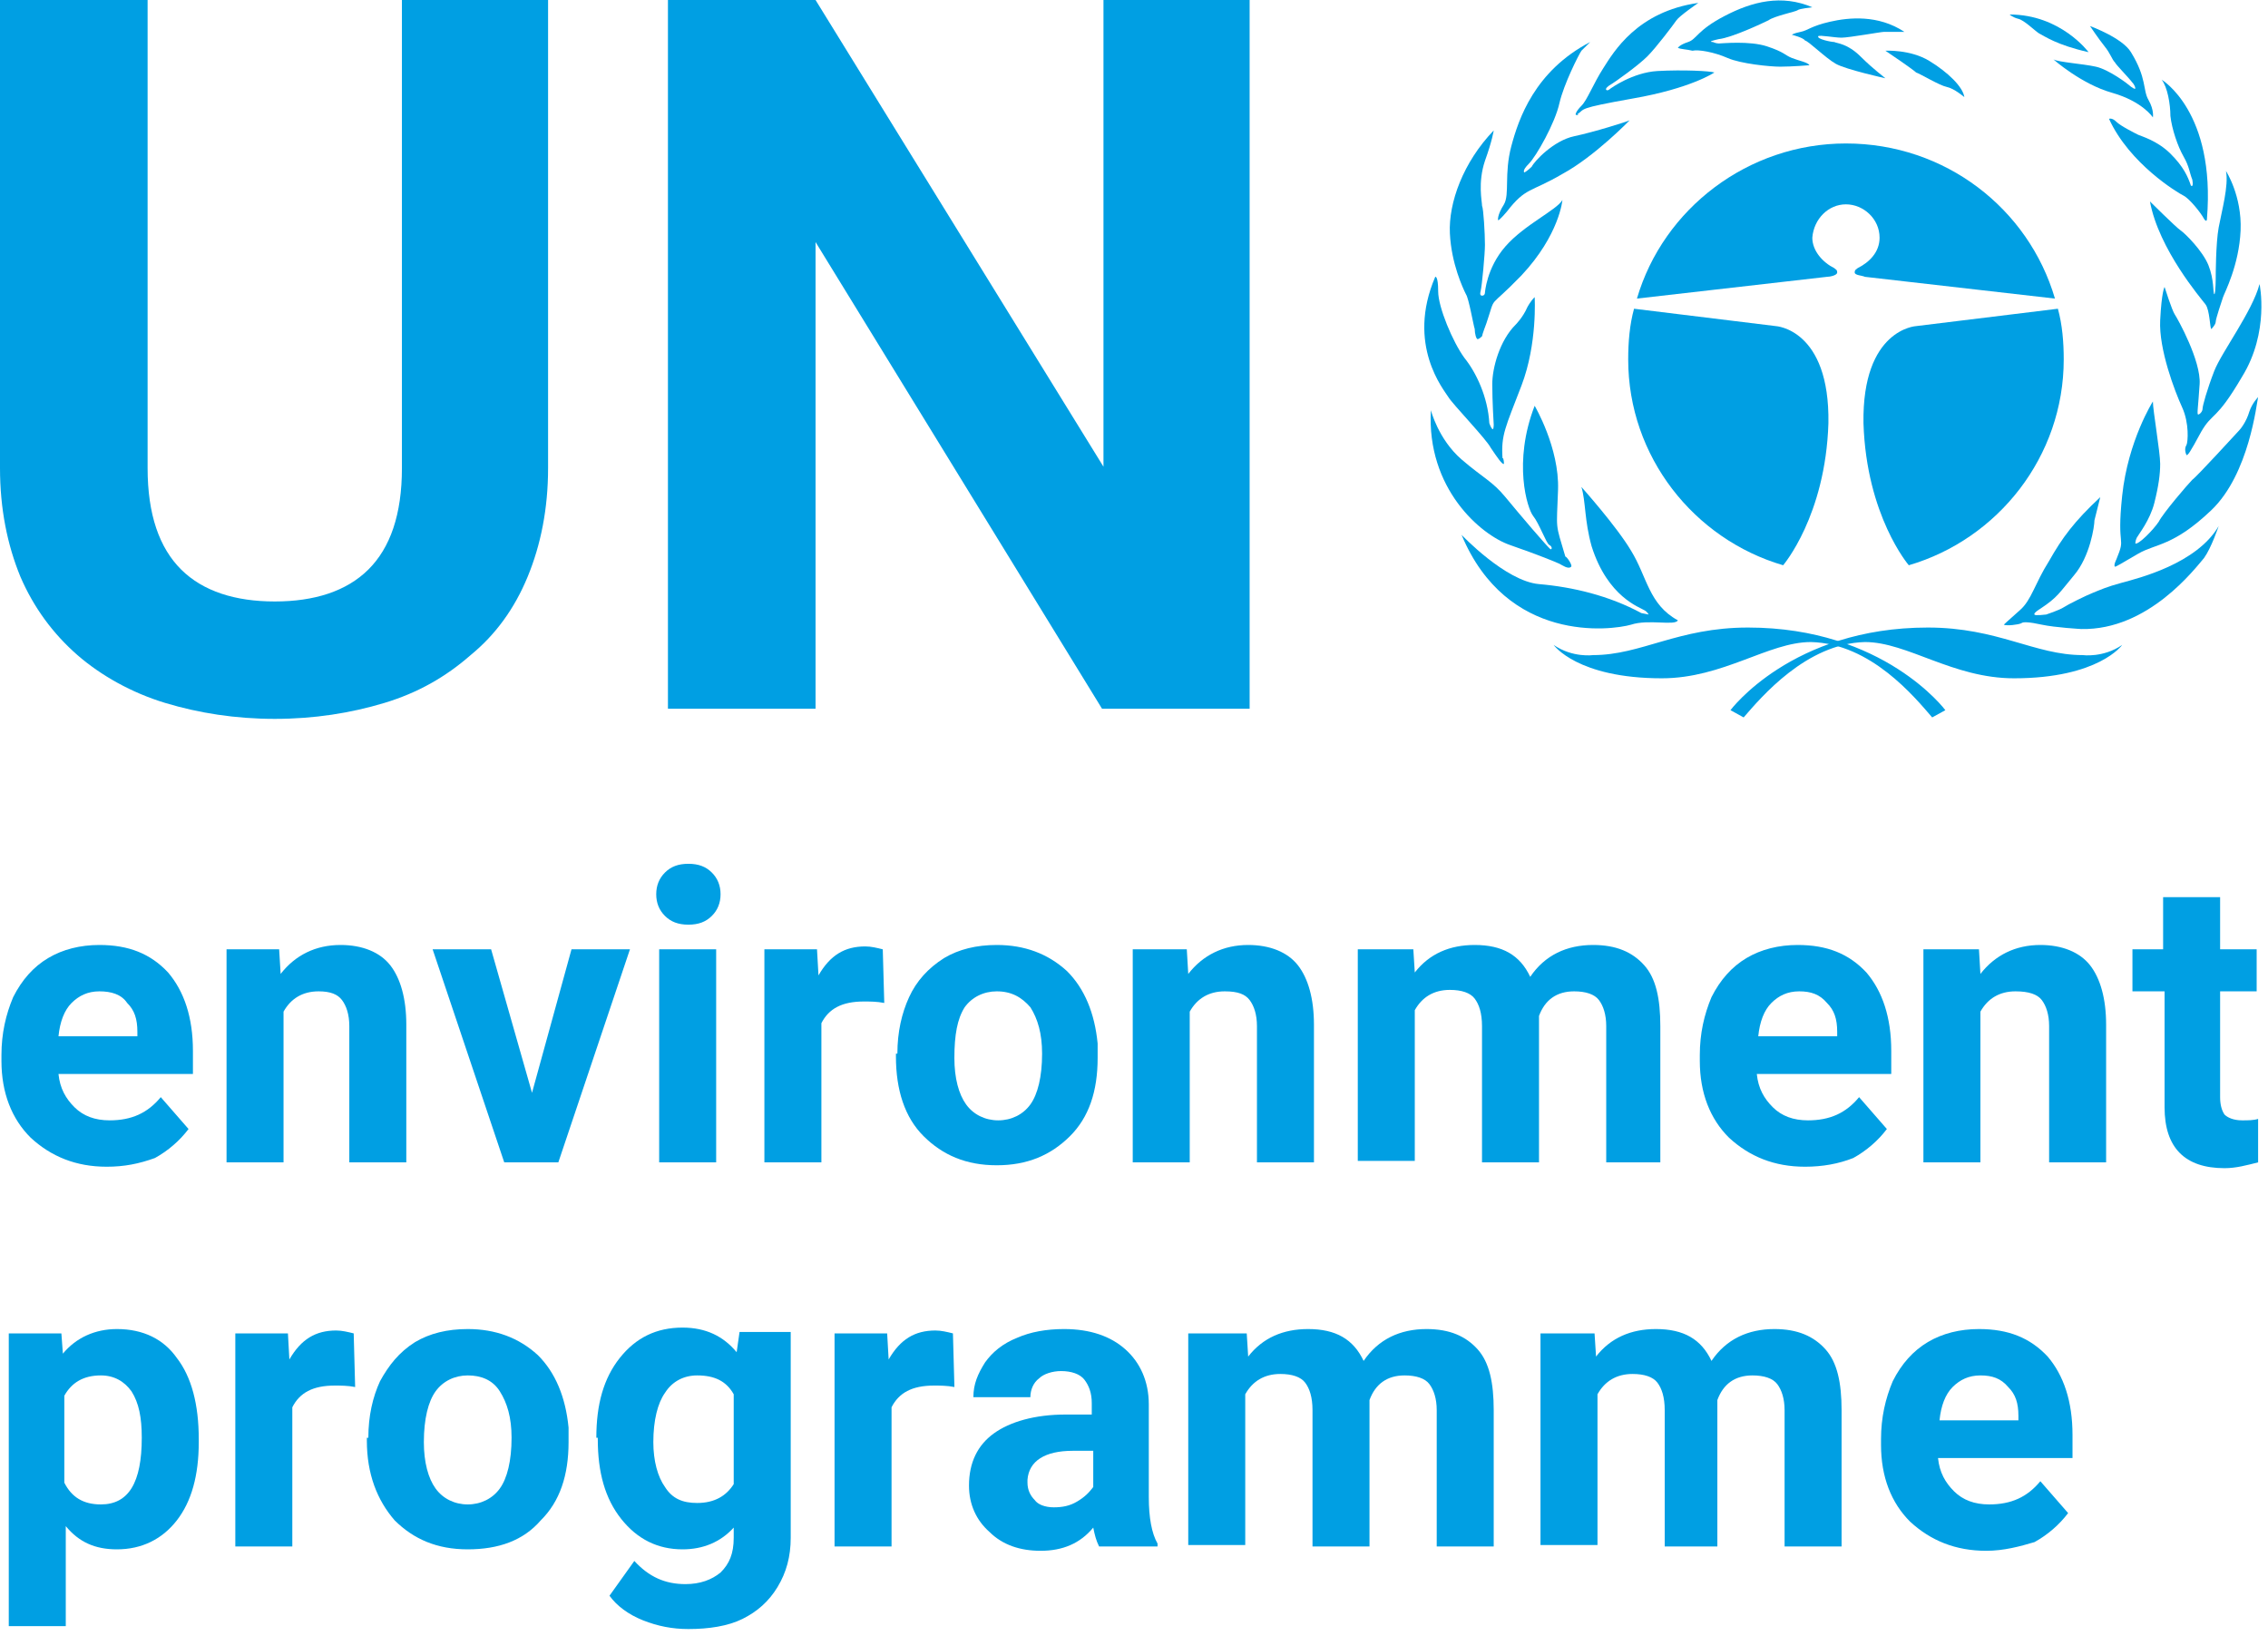 <svg width="61" height="44" viewBox="0 0 61 44" fill="none" xmlns="http://www.w3.org/2000/svg">
<path d="M47.959 15.2C45.561 14.498 43.792 12.277 43.792 9.666C43.792 9.198 43.831 8.73 43.949 8.302L47.762 8.769C47.762 8.769 49.217 8.847 49.177 11.38C49.099 13.875 47.959 15.2 47.959 15.2Z" fill="#009FE3"/>
<path d="M51.339 15.2C53.737 14.498 55.506 12.277 55.506 9.666C55.506 9.198 55.467 8.73 55.349 8.302L51.536 8.769C51.536 8.769 50.081 8.847 50.12 11.38C50.199 13.875 51.339 15.2 51.339 15.2Z" fill="#009FE3"/>
<path d="M49.648 5.495C50.12 5.495 50.553 5.885 50.553 6.392C50.553 6.781 50.277 7.054 49.963 7.21C49.924 7.249 49.884 7.249 49.884 7.327C49.884 7.405 50.081 7.405 50.159 7.444L55.27 8.029C54.562 5.612 52.322 3.858 49.648 3.858C47.015 3.858 44.735 5.612 44.027 8.029L49.137 7.444C49.216 7.444 49.413 7.405 49.413 7.327C49.413 7.249 49.373 7.249 49.334 7.21C49.02 7.054 48.744 6.742 48.744 6.392C48.784 5.885 49.177 5.495 49.648 5.495Z" fill="#009FE3"/>
<path d="M51.968 19.292L52.322 19.097C52.322 19.097 50.671 16.875 47.015 16.875C45.128 16.875 44.145 17.616 42.848 17.616C42.848 17.616 42.298 17.694 41.787 17.343C41.787 17.343 42.416 18.24 44.696 18.24C46.347 18.24 47.565 17.265 48.705 17.265C50.317 17.304 51.496 18.746 51.968 19.292Z" fill="#009FE3"/>
<path d="M46.897 19.292L46.543 19.097C46.543 19.097 48.194 16.875 51.85 16.875C53.737 16.875 54.72 17.616 56.017 17.616C56.017 17.616 56.567 17.694 57.078 17.343C57.078 17.343 56.449 18.24 54.169 18.24C52.518 18.24 51.3 17.265 50.16 17.265C48.587 17.304 47.369 18.746 46.897 19.292Z" fill="#009FE3"/>
<path d="M45.128 16.681C45.05 16.837 44.342 16.642 43.87 16.798C43.32 16.954 40.529 17.305 39.31 14.382C39.31 14.382 40.49 15.629 41.394 15.707C42.298 15.784 43.281 16.018 44.145 16.486L44.342 16.525C44.342 16.525 44.303 16.447 44.224 16.408C44.106 16.33 43.241 16.057 42.809 14.693C42.612 13.992 42.652 13.485 42.534 13.095C42.534 13.095 43.477 14.148 43.87 14.81C44.303 15.512 44.342 16.252 45.128 16.681Z" fill="#009FE3"/>
<path d="M42.258 15.239C42.18 15.317 42.023 15.2 41.944 15.161C41.865 15.122 41.394 14.927 40.608 14.654C39.821 14.381 38.367 13.134 38.485 11.03C38.485 11.03 38.681 11.809 39.31 12.355C39.9 12.861 40.136 12.939 40.49 13.368C40.843 13.797 41.669 14.771 41.708 14.771C41.748 14.771 41.748 14.693 41.669 14.654C41.59 14.615 41.394 14.069 41.236 13.875C41.079 13.68 40.686 12.432 41.276 10.912C41.276 10.912 41.944 12.043 41.905 13.173C41.865 14.303 41.826 14.03 42.101 14.966C42.141 14.966 42.298 15.2 42.258 15.239Z" fill="#009FE3"/>
<path d="M40.45 12.472C40.411 12.511 40.254 12.277 40.096 12.043C39.978 11.809 39.074 10.874 38.956 10.679C38.838 10.484 37.816 9.276 38.602 7.444C38.602 7.444 38.681 7.405 38.681 7.834C38.681 8.262 39.074 9.198 39.389 9.627C39.703 10.016 40.018 10.679 40.057 11.38C40.057 11.38 40.096 11.497 40.136 11.536C40.175 11.575 40.175 11.419 40.175 11.419C40.175 11.419 40.136 10.796 40.136 10.328C40.136 9.899 40.332 9.159 40.765 8.73C40.765 8.73 40.961 8.535 41.079 8.262C41.079 8.262 41.158 8.107 41.276 7.99C41.276 7.99 41.354 9.237 40.922 10.367C40.489 11.497 40.371 11.692 40.411 12.316C40.45 12.316 40.45 12.472 40.45 12.472Z" fill="#009FE3"/>
<path d="M39.743 9.12C39.703 9.12 39.664 8.964 39.664 8.847C39.625 8.73 39.507 8.029 39.428 7.912C39.35 7.756 39.035 7.093 38.996 6.275C38.957 5.456 39.35 4.365 40.175 3.508C40.175 3.508 40.136 3.781 39.939 4.326C39.743 4.911 39.861 5.418 39.861 5.534C39.9 5.612 39.939 6.275 39.939 6.587C39.939 6.821 39.861 7.678 39.822 7.834C39.822 7.834 39.782 7.951 39.861 7.951C39.939 7.951 39.939 7.873 39.939 7.873C39.939 7.873 39.979 7.21 40.49 6.626C41.001 6.041 41.866 5.651 42.023 5.379C42.023 5.379 41.944 6.314 40.922 7.405C39.979 8.379 40.254 7.873 39.979 8.691C39.979 8.691 39.861 9.003 39.861 9.042C39.782 9.12 39.743 9.12 39.743 9.12Z" fill="#009FE3"/>
<path d="M40.293 5.924C40.293 5.924 40.254 5.807 40.451 5.495C40.608 5.223 40.451 4.677 40.647 3.936C40.844 3.196 41.276 1.91 42.77 1.13C42.77 1.13 42.613 1.286 42.534 1.364C42.455 1.481 42.062 2.261 41.944 2.767C41.826 3.313 41.315 4.209 41.119 4.404C40.922 4.599 41.001 4.638 41.001 4.638C41.001 4.638 41.08 4.599 41.197 4.482C41.276 4.326 41.787 3.781 42.337 3.664C42.888 3.547 43.753 3.274 43.831 3.235C43.831 3.235 42.888 4.209 42.023 4.677C41.158 5.184 41.04 5.028 40.529 5.69C40.529 5.69 40.333 5.924 40.293 5.924Z" fill="#009FE3"/>
<path d="M42.377 3.079C42.377 3.079 42.377 3.001 42.534 2.845C42.691 2.689 42.848 2.261 43.123 1.832C43.398 1.403 44.028 0.312 45.678 0.078C45.678 0.078 45.167 0.429 45.089 0.546C45.01 0.663 44.539 1.286 44.303 1.52C44.067 1.754 43.477 2.183 43.281 2.3C43.281 2.3 43.163 2.378 43.202 2.417C43.241 2.456 43.32 2.378 43.32 2.378C43.32 2.378 43.91 1.949 44.578 1.91C45.285 1.871 45.993 1.91 46.111 1.949C46.111 1.949 45.482 2.378 43.91 2.65C42.377 2.923 42.652 2.923 42.416 3.079C42.494 3.079 42.416 3.118 42.377 3.079Z" fill="#009FE3"/>
<path d="M45.128 1.286C45.128 1.286 45.167 1.208 45.403 1.13C45.639 1.052 45.639 0.818 46.386 0.429C47.133 0.039 47.919 -0.156 48.744 0.195C48.744 0.195 48.391 0.234 48.351 0.273C48.312 0.312 47.722 0.429 47.565 0.546C47.408 0.623 46.582 1.013 46.228 1.052C45.875 1.13 46.071 1.13 46.071 1.13C46.071 1.13 46.15 1.169 46.228 1.169C46.307 1.169 47.054 1.091 47.526 1.247C47.998 1.403 47.998 1.481 48.194 1.559C48.391 1.637 48.626 1.676 48.666 1.754C48.666 1.754 48.194 1.793 47.88 1.793C47.604 1.793 46.818 1.715 46.464 1.559C46.111 1.403 45.678 1.325 45.521 1.364C45.364 1.325 45.206 1.325 45.128 1.286Z" fill="#009FE3"/>
<path d="M48.194 0.935C48.194 0.935 48.234 0.896 48.43 0.857C48.627 0.818 48.706 0.702 49.217 0.585C49.727 0.468 50.514 0.39 51.221 0.857C51.221 0.857 50.789 0.857 50.671 0.857C50.592 0.857 49.727 1.013 49.531 1.013C49.334 1.013 48.941 0.935 48.902 0.974C48.863 1.052 49.256 1.13 49.334 1.13C49.413 1.169 49.688 1.169 50.042 1.52C50.396 1.871 50.671 2.066 50.71 2.105C50.71 2.105 49.649 1.871 49.374 1.715C49.099 1.559 48.627 1.091 48.548 1.091C48.509 1.013 48.194 0.935 48.194 0.935Z" fill="#009FE3"/>
<path d="M50.71 1.364C50.71 1.364 51.378 1.325 51.889 1.637C52.401 1.949 52.794 2.338 52.833 2.611C52.833 2.611 52.558 2.377 52.361 2.338C52.165 2.299 51.654 1.988 51.536 1.949C51.457 1.871 50.828 1.442 50.71 1.364Z" fill="#009FE3"/>
<path d="M53.894 16.798C53.894 16.798 53.973 16.72 54.327 16.408C54.641 16.135 54.72 15.706 55.113 15.083C55.467 14.459 55.781 14.03 56.489 13.368C56.489 13.368 56.371 13.836 56.332 13.992C56.332 14.147 56.214 14.966 55.781 15.472C55.388 15.94 55.349 16.057 54.877 16.369C54.877 16.369 54.681 16.486 54.72 16.525C54.72 16.564 55.034 16.525 55.034 16.525C55.034 16.525 55.388 16.408 55.506 16.33C55.624 16.252 56.096 16.018 56.292 15.94C56.489 15.862 56.646 15.784 57.079 15.667C57.511 15.55 59.083 15.161 59.673 14.147C59.673 14.147 59.477 14.732 59.28 15.005C59.044 15.278 57.786 16.953 55.978 16.915C55.978 16.915 55.27 16.875 54.916 16.798C54.563 16.72 54.406 16.72 54.366 16.759C54.288 16.798 53.973 16.837 53.894 16.798Z" fill="#009FE3"/>
<path d="M57.904 10.796C57.904 10.796 57.235 11.848 57.078 13.329C56.921 14.81 57.196 14.381 56.921 15.044C56.921 15.044 56.842 15.2 56.882 15.239C56.921 15.239 57.039 15.161 57.511 14.888C57.982 14.615 58.454 14.693 59.476 13.719C60.498 12.744 60.695 10.835 60.734 10.679C60.734 10.679 60.577 10.835 60.498 11.069C60.419 11.341 60.262 11.536 60.223 11.575C60.184 11.614 59.083 12.822 58.965 12.9C58.847 13.017 58.179 13.797 58.061 14.03C57.904 14.264 57.511 14.654 57.432 14.615C57.432 14.615 57.432 14.537 57.471 14.459C57.511 14.381 57.825 13.992 57.943 13.524C58.061 13.056 58.1 12.744 58.1 12.472C58.1 12.16 57.904 11.03 57.904 10.796Z" fill="#009FE3"/>
<path d="M58.808 12.238C58.808 12.238 58.729 12.082 58.808 11.965C58.847 11.887 58.886 11.38 58.69 10.952C58.493 10.523 58.061 9.393 58.1 8.613C58.139 7.834 58.218 7.717 58.218 7.717C58.218 7.717 58.415 8.34 58.493 8.457C58.572 8.574 59.201 9.705 59.161 10.328C59.122 10.952 59.083 11.146 59.122 11.146C59.161 11.146 59.24 11.069 59.24 10.991C59.24 10.913 59.358 10.484 59.554 9.977C59.751 9.471 60.577 8.379 60.773 7.639C60.773 7.639 61.048 8.925 60.301 10.133C59.594 11.341 59.515 11.069 59.201 11.614C58.886 12.199 58.847 12.238 58.808 12.238Z" fill="#009FE3"/>
<path d="M59.477 8.847C59.437 8.847 59.437 8.34 59.319 8.185C59.201 8.029 58.061 6.704 57.825 5.417C57.825 5.417 58.533 6.119 58.651 6.197C58.769 6.275 59.241 6.743 59.398 7.132C59.555 7.522 59.516 7.873 59.555 7.912C59.594 7.912 59.594 7.444 59.594 7.444C59.594 7.444 59.594 6.548 59.673 6.119C59.752 5.69 59.948 4.989 59.87 4.599C59.87 4.599 60.302 5.262 60.263 6.197C60.223 7.132 59.83 7.873 59.791 7.99C59.752 8.107 59.594 8.574 59.594 8.652C59.594 8.73 59.477 8.847 59.477 8.847Z" fill="#009FE3"/>
<path d="M58.139 2.143C58.139 2.143 59.594 3.001 59.358 5.885C59.358 5.885 59.358 6.002 59.279 5.885C59.201 5.729 58.886 5.339 58.729 5.261C58.572 5.184 57.275 4.404 56.724 3.196C56.724 3.196 56.803 3.157 56.921 3.274C57.039 3.391 57.432 3.586 57.51 3.625C57.589 3.663 58.021 3.78 58.375 4.131C58.729 4.482 58.847 4.755 58.926 4.989C58.926 4.989 59.004 5.067 58.965 4.833C58.886 4.638 58.886 4.482 58.729 4.209C58.572 3.936 58.414 3.469 58.375 3.118C58.375 2.806 58.297 2.338 58.139 2.143Z" fill="#009FE3"/>
<path d="M57.904 3.157C57.904 3.157 57.943 2.962 57.786 2.689C57.628 2.416 57.746 2.105 57.314 1.403C57.078 1.013 56.213 0.701 56.213 0.701C56.213 0.701 56.449 1.052 56.606 1.247C56.764 1.442 56.803 1.598 56.882 1.676C56.921 1.754 57.235 2.066 57.353 2.221C57.393 2.26 57.432 2.338 57.432 2.377C57.432 2.416 57.314 2.338 57.275 2.299C57.235 2.26 56.724 1.871 56.37 1.793C56.017 1.715 55.388 1.676 55.23 1.598C55.23 1.598 55.977 2.26 56.803 2.494C57.628 2.728 57.904 3.157 57.904 3.157Z" fill="#009FE3"/>
<path d="M56.174 1.403C56.174 1.403 55.427 0.39 54.051 0.39C54.051 0.39 54.13 0.467 54.287 0.507C54.444 0.545 54.72 0.818 54.838 0.896C54.995 0.974 55.309 1.208 56.174 1.403Z" fill="#009FE3"/>
<path d="M14.741 0V12.588C14.741 13.68 14.545 14.654 14.191 15.511C13.837 16.369 13.326 17.07 12.658 17.616C11.99 18.201 11.243 18.629 10.339 18.902C9.434 19.175 8.452 19.331 7.39 19.331C6.329 19.331 5.346 19.175 4.442 18.902C3.538 18.629 2.712 18.162 2.083 17.616C1.415 17.031 0.904 16.33 0.55 15.511C0.197 14.654 0 13.68 0 12.588V0H3.97V12.588C3.97 13.836 4.285 14.732 4.874 15.317C5.464 15.901 6.329 16.174 7.39 16.174C8.452 16.174 9.316 15.901 9.906 15.317C10.496 14.732 10.81 13.836 10.81 12.588V0H14.741Z" fill="#009FE3"/>
<path d="M33.61 19.058H29.64L21.935 6.509V19.058H17.965V0H21.935L29.679 12.55V0H33.61V19.058Z" fill="#009FE3"/>
<path d="M2.87 31.374C2.044 31.374 1.376 31.101 0.826 30.594C0.315 30.088 0.039 29.386 0.039 28.529V28.373C0.039 27.788 0.157 27.282 0.354 26.814C0.59 26.346 0.904 25.995 1.297 25.762C1.69 25.528 2.162 25.411 2.673 25.411C3.459 25.411 4.049 25.645 4.521 26.151C4.953 26.658 5.189 27.36 5.189 28.256V28.88H1.573C1.612 29.269 1.769 29.542 2.005 29.776C2.241 30.01 2.555 30.127 2.948 30.127C3.538 30.127 3.97 29.932 4.324 29.503L5.071 30.36C4.835 30.672 4.521 30.945 4.167 31.14C3.735 31.296 3.341 31.374 2.87 31.374ZM2.673 26.658C2.359 26.658 2.123 26.775 1.926 26.97C1.73 27.165 1.612 27.476 1.573 27.866H3.695V27.749C3.695 27.398 3.617 27.165 3.42 26.97C3.263 26.736 2.988 26.658 2.673 26.658Z" fill="#009FE3"/>
<path d="M7.508 25.528L7.548 26.19C7.941 25.684 8.491 25.411 9.159 25.411C9.749 25.411 10.221 25.606 10.496 25.956C10.771 26.307 10.928 26.853 10.928 27.554V31.257H9.395V27.593C9.395 27.282 9.316 27.048 9.198 26.892C9.081 26.736 8.884 26.658 8.57 26.658C8.137 26.658 7.823 26.853 7.626 27.204V31.257H6.093V25.528H7.508Z" fill="#009FE3"/>
<path d="M14.309 29.386L15.371 25.528H16.943L15.017 31.257H13.562L11.636 25.528H13.209L14.309 29.386Z" fill="#009FE3"/>
<path d="M17.65 24.047C17.65 23.813 17.729 23.618 17.886 23.462C18.043 23.306 18.24 23.228 18.515 23.228C18.79 23.228 18.987 23.306 19.144 23.462C19.301 23.618 19.38 23.813 19.38 24.047C19.38 24.281 19.301 24.476 19.144 24.631C18.987 24.787 18.79 24.865 18.515 24.865C18.24 24.865 18.043 24.787 17.886 24.631C17.729 24.476 17.65 24.281 17.65 24.047ZM19.262 31.257H17.729V25.528H19.262V31.257Z" fill="#009FE3"/>
<path d="M23.783 26.97C23.586 26.931 23.39 26.931 23.232 26.931C22.643 26.931 22.289 27.126 22.092 27.515V31.257H20.559V25.528H21.974L22.014 26.229C22.328 25.684 22.721 25.45 23.272 25.45C23.429 25.45 23.586 25.489 23.743 25.528L23.783 26.97Z" fill="#009FE3"/>
<path d="M24.136 28.334C24.136 27.749 24.254 27.243 24.451 26.814C24.647 26.385 24.962 26.034 25.394 25.762C25.787 25.528 26.259 25.411 26.809 25.411C27.556 25.411 28.185 25.645 28.696 26.112C29.168 26.58 29.443 27.243 29.522 28.061V28.451C29.522 29.347 29.286 30.049 28.775 30.555C28.264 31.062 27.635 31.335 26.809 31.335C25.984 31.335 25.355 31.062 24.844 30.555C24.333 30.049 24.097 29.308 24.097 28.412V28.334H24.136ZM25.669 28.451C25.669 28.996 25.787 29.425 25.984 29.698C26.18 29.971 26.495 30.127 26.849 30.127C27.203 30.127 27.517 29.971 27.714 29.698C27.91 29.425 28.028 28.957 28.028 28.334C28.028 27.788 27.91 27.398 27.714 27.087C27.478 26.814 27.203 26.658 26.809 26.658C26.456 26.658 26.141 26.814 25.945 27.087C25.748 27.398 25.669 27.827 25.669 28.451Z" fill="#009FE3"/>
<path d="M31.92 25.528L31.959 26.19C32.352 25.684 32.903 25.411 33.571 25.411C34.161 25.411 34.633 25.606 34.908 25.956C35.183 26.307 35.34 26.853 35.34 27.554V31.257H33.807V27.593C33.807 27.282 33.728 27.048 33.61 26.892C33.492 26.736 33.296 26.658 32.942 26.658C32.51 26.658 32.195 26.853 31.999 27.204V31.257H30.466V25.528H31.92Z" fill="#009FE3"/>
<path d="M38.013 25.528L38.052 26.151C38.445 25.645 38.995 25.411 39.663 25.411C40.41 25.411 40.882 25.684 41.157 26.268C41.55 25.684 42.14 25.411 42.848 25.411C43.477 25.411 43.909 25.606 44.223 25.956C44.538 26.307 44.656 26.853 44.656 27.593V31.257H43.201V27.593C43.201 27.282 43.123 27.048 43.005 26.892C42.887 26.736 42.651 26.658 42.337 26.658C41.865 26.658 41.55 26.892 41.393 27.32V31.257H39.86V27.593C39.86 27.243 39.781 27.009 39.663 26.853C39.545 26.697 39.31 26.619 38.995 26.619C38.563 26.619 38.248 26.814 38.052 27.165V31.218H36.519V25.528H38.013Z" fill="#009FE3"/>
<path d="M48.548 31.374C47.722 31.374 47.054 31.101 46.504 30.594C45.993 30.088 45.718 29.386 45.718 28.529V28.373C45.718 27.788 45.836 27.282 46.032 26.814C46.268 26.346 46.582 25.995 46.975 25.762C47.369 25.528 47.84 25.411 48.351 25.411C49.138 25.411 49.727 25.645 50.199 26.151C50.631 26.658 50.867 27.36 50.867 28.256V28.88H47.251C47.29 29.269 47.447 29.542 47.683 29.776C47.919 30.01 48.233 30.127 48.627 30.127C49.216 30.127 49.649 29.932 50.002 29.503L50.749 30.36C50.514 30.672 50.199 30.945 49.845 31.14C49.452 31.296 49.02 31.374 48.548 31.374ZM48.391 26.658C48.076 26.658 47.84 26.775 47.644 26.97C47.447 27.165 47.329 27.476 47.29 27.866H49.413V27.749C49.413 27.398 49.334 27.165 49.138 26.97C48.941 26.736 48.705 26.658 48.391 26.658Z" fill="#009FE3"/>
<path d="M53.226 25.528L53.265 26.19C53.658 25.684 54.209 25.411 54.877 25.411C55.467 25.411 55.938 25.606 56.214 25.956C56.489 26.307 56.646 26.853 56.646 27.554V31.257H55.113V27.593C55.113 27.282 55.034 27.048 54.916 26.892C54.798 26.736 54.562 26.658 54.209 26.658C53.776 26.658 53.462 26.853 53.265 27.204V31.257H51.732V25.528H53.226Z" fill="#009FE3"/>
<path d="M59.712 24.125V25.528H60.695V26.658H59.712V29.503C59.712 29.698 59.752 29.854 59.83 29.971C59.909 30.049 60.066 30.127 60.302 30.127C60.459 30.127 60.616 30.127 60.734 30.088V31.257C60.42 31.335 60.145 31.413 59.83 31.413C58.769 31.413 58.218 30.867 58.218 29.776V26.658H57.354V25.528H58.179V24.125H59.712Z" fill="#009FE3"/>
<path d="M5.346 38.779C5.346 39.675 5.15 40.377 4.757 40.883C4.364 41.39 3.813 41.663 3.145 41.663C2.555 41.663 2.123 41.468 1.769 41.039V43.728H0.236V35.856H1.651L1.691 36.401C2.044 35.973 2.555 35.739 3.145 35.739C3.853 35.739 4.403 36.012 4.757 36.518C5.15 37.025 5.346 37.766 5.346 38.701V38.779ZM3.813 38.662C3.813 38.116 3.735 37.727 3.538 37.415C3.342 37.142 3.066 36.986 2.713 36.986C2.241 36.986 1.926 37.181 1.73 37.532V39.87C1.926 40.26 2.241 40.455 2.713 40.455C3.459 40.455 3.813 39.87 3.813 38.662Z" fill="#009FE3"/>
<path d="M9.552 37.298C9.356 37.259 9.159 37.259 9.002 37.259C8.412 37.259 8.058 37.454 7.862 37.843V41.585H6.329V35.856H7.744L7.783 36.557C8.098 36.012 8.491 35.778 9.041 35.778C9.198 35.778 9.356 35.817 9.513 35.856L9.552 37.298Z" fill="#009FE3"/>
<path d="M9.907 38.662C9.907 38.077 10.024 37.571 10.221 37.142C10.457 36.713 10.732 36.362 11.164 36.09C11.557 35.856 12.029 35.739 12.58 35.739C13.326 35.739 13.956 35.973 14.466 36.44C14.938 36.908 15.213 37.571 15.292 38.389V38.779C15.292 39.675 15.056 40.377 14.545 40.883C14.073 41.429 13.405 41.663 12.58 41.663C11.754 41.663 11.125 41.39 10.614 40.883C10.142 40.338 9.867 39.636 9.867 38.74V38.662H9.907ZM11.4 38.779C11.4 39.324 11.518 39.753 11.715 40.026C11.911 40.299 12.226 40.455 12.58 40.455C12.933 40.455 13.248 40.299 13.444 40.026C13.641 39.753 13.759 39.285 13.759 38.662C13.759 38.116 13.641 37.727 13.444 37.415C13.248 37.103 12.933 36.986 12.58 36.986C12.226 36.986 11.911 37.142 11.715 37.415C11.518 37.688 11.4 38.155 11.4 38.779Z" fill="#009FE3"/>
<path d="M16.039 38.662C16.039 37.765 16.235 37.064 16.668 36.518C17.1 35.973 17.651 35.7 18.358 35.7C18.987 35.7 19.459 35.934 19.813 36.362L19.891 35.817H21.267V41.351C21.267 41.858 21.149 42.286 20.913 42.676C20.677 43.066 20.363 43.339 19.97 43.534C19.577 43.728 19.066 43.806 18.515 43.806C18.083 43.806 17.69 43.728 17.297 43.573C16.904 43.417 16.589 43.183 16.393 42.91L17.061 41.975C17.454 42.403 17.886 42.598 18.437 42.598C18.83 42.598 19.144 42.481 19.38 42.286C19.616 42.053 19.734 41.78 19.734 41.351V41.078C19.38 41.468 18.909 41.663 18.358 41.663C17.69 41.663 17.14 41.39 16.707 40.844C16.275 40.299 16.078 39.597 16.078 38.701V38.662H16.039ZM17.572 38.779C17.572 39.285 17.69 39.714 17.886 39.987C18.083 40.299 18.358 40.416 18.751 40.416C19.223 40.416 19.537 40.221 19.734 39.909V37.493C19.537 37.142 19.223 36.986 18.751 36.986C18.397 36.986 18.083 37.142 17.886 37.454C17.69 37.727 17.572 38.194 17.572 38.779Z" fill="#009FE3"/>
<path d="M25.67 37.298C25.473 37.259 25.276 37.259 25.119 37.259C24.53 37.259 24.176 37.454 23.979 37.843V41.585H22.446V35.856H23.861L23.901 36.557C24.215 36.012 24.608 35.778 25.159 35.778C25.316 35.778 25.473 35.817 25.63 35.856L25.67 37.298Z" fill="#009FE3"/>
<path d="M29.561 41.585C29.482 41.429 29.443 41.273 29.404 41.078C29.05 41.507 28.578 41.702 27.989 41.702C27.438 41.702 26.966 41.546 26.613 41.195C26.259 40.883 26.062 40.455 26.062 39.948C26.062 39.324 26.298 38.857 26.731 38.545C27.163 38.233 27.831 38.038 28.657 38.038H29.364V37.727C29.364 37.454 29.286 37.259 29.168 37.103C29.05 36.947 28.814 36.869 28.539 36.869C28.303 36.869 28.067 36.947 27.949 37.064C27.792 37.181 27.713 37.376 27.713 37.571H26.18C26.18 37.22 26.298 36.947 26.495 36.635C26.691 36.362 26.966 36.129 27.36 35.973C27.713 35.817 28.146 35.739 28.617 35.739C29.325 35.739 29.875 35.934 30.268 36.285C30.662 36.635 30.898 37.142 30.898 37.766V40.26C30.898 40.805 30.976 41.234 31.133 41.507V41.585H29.561ZM28.342 40.533C28.578 40.533 28.775 40.494 28.971 40.377C29.168 40.26 29.286 40.143 29.404 39.987V39.013H28.853C28.107 39.013 27.674 39.285 27.635 39.792V39.87C27.635 40.065 27.713 40.221 27.831 40.338C27.91 40.455 28.107 40.533 28.342 40.533Z" fill="#009FE3"/>
<path d="M33.532 35.856L33.571 36.479C33.964 35.973 34.514 35.739 35.183 35.739C35.929 35.739 36.401 36.012 36.676 36.596C37.07 36.012 37.659 35.739 38.367 35.739C38.996 35.739 39.428 35.934 39.743 36.285C40.057 36.635 40.175 37.181 40.175 37.921V41.585H38.642V37.921C38.642 37.61 38.563 37.376 38.445 37.22C38.328 37.064 38.092 36.986 37.777 36.986C37.305 36.986 36.991 37.22 36.834 37.649V41.585H35.301V37.921C35.301 37.571 35.222 37.337 35.104 37.181C34.986 37.025 34.75 36.947 34.436 36.947C34.003 36.947 33.689 37.142 33.492 37.493V41.546H31.959V35.856H33.532Z" fill="#009FE3"/>
<path d="M42.887 35.856L42.927 36.479C43.32 35.973 43.87 35.739 44.538 35.739C45.285 35.739 45.757 36.012 46.032 36.596C46.425 36.012 47.015 35.739 47.723 35.739C48.352 35.739 48.784 35.934 49.099 36.285C49.413 36.635 49.531 37.181 49.531 37.921V41.585H47.998V37.921C47.998 37.61 47.919 37.376 47.801 37.22C47.683 37.064 47.447 36.986 47.133 36.986C46.661 36.986 46.347 37.22 46.19 37.649V41.585H44.774V37.921C44.774 37.571 44.696 37.337 44.578 37.181C44.46 37.025 44.224 36.947 43.91 36.947C43.477 36.947 43.163 37.142 42.966 37.493V41.546H41.433V35.856H42.887Z" fill="#009FE3"/>
<path d="M53.422 41.702C52.597 41.702 51.929 41.429 51.378 40.922C50.867 40.416 50.592 39.714 50.592 38.857V38.701C50.592 38.116 50.71 37.61 50.907 37.142C51.142 36.674 51.457 36.324 51.85 36.09C52.243 35.856 52.715 35.739 53.226 35.739C54.012 35.739 54.602 35.973 55.074 36.479C55.506 36.986 55.742 37.688 55.742 38.584V39.208H52.125C52.165 39.597 52.322 39.87 52.558 40.104C52.794 40.338 53.108 40.455 53.501 40.455C54.091 40.455 54.523 40.26 54.877 39.831L55.624 40.688C55.388 41 55.074 41.273 54.72 41.468C54.327 41.585 53.894 41.702 53.422 41.702ZM53.265 36.986C52.951 36.986 52.715 37.103 52.518 37.298C52.322 37.493 52.204 37.804 52.165 38.194H54.287V38.077C54.287 37.727 54.209 37.493 54.012 37.298C53.816 37.064 53.58 36.986 53.265 36.986Z" fill="#009FE3"/>
</svg>
